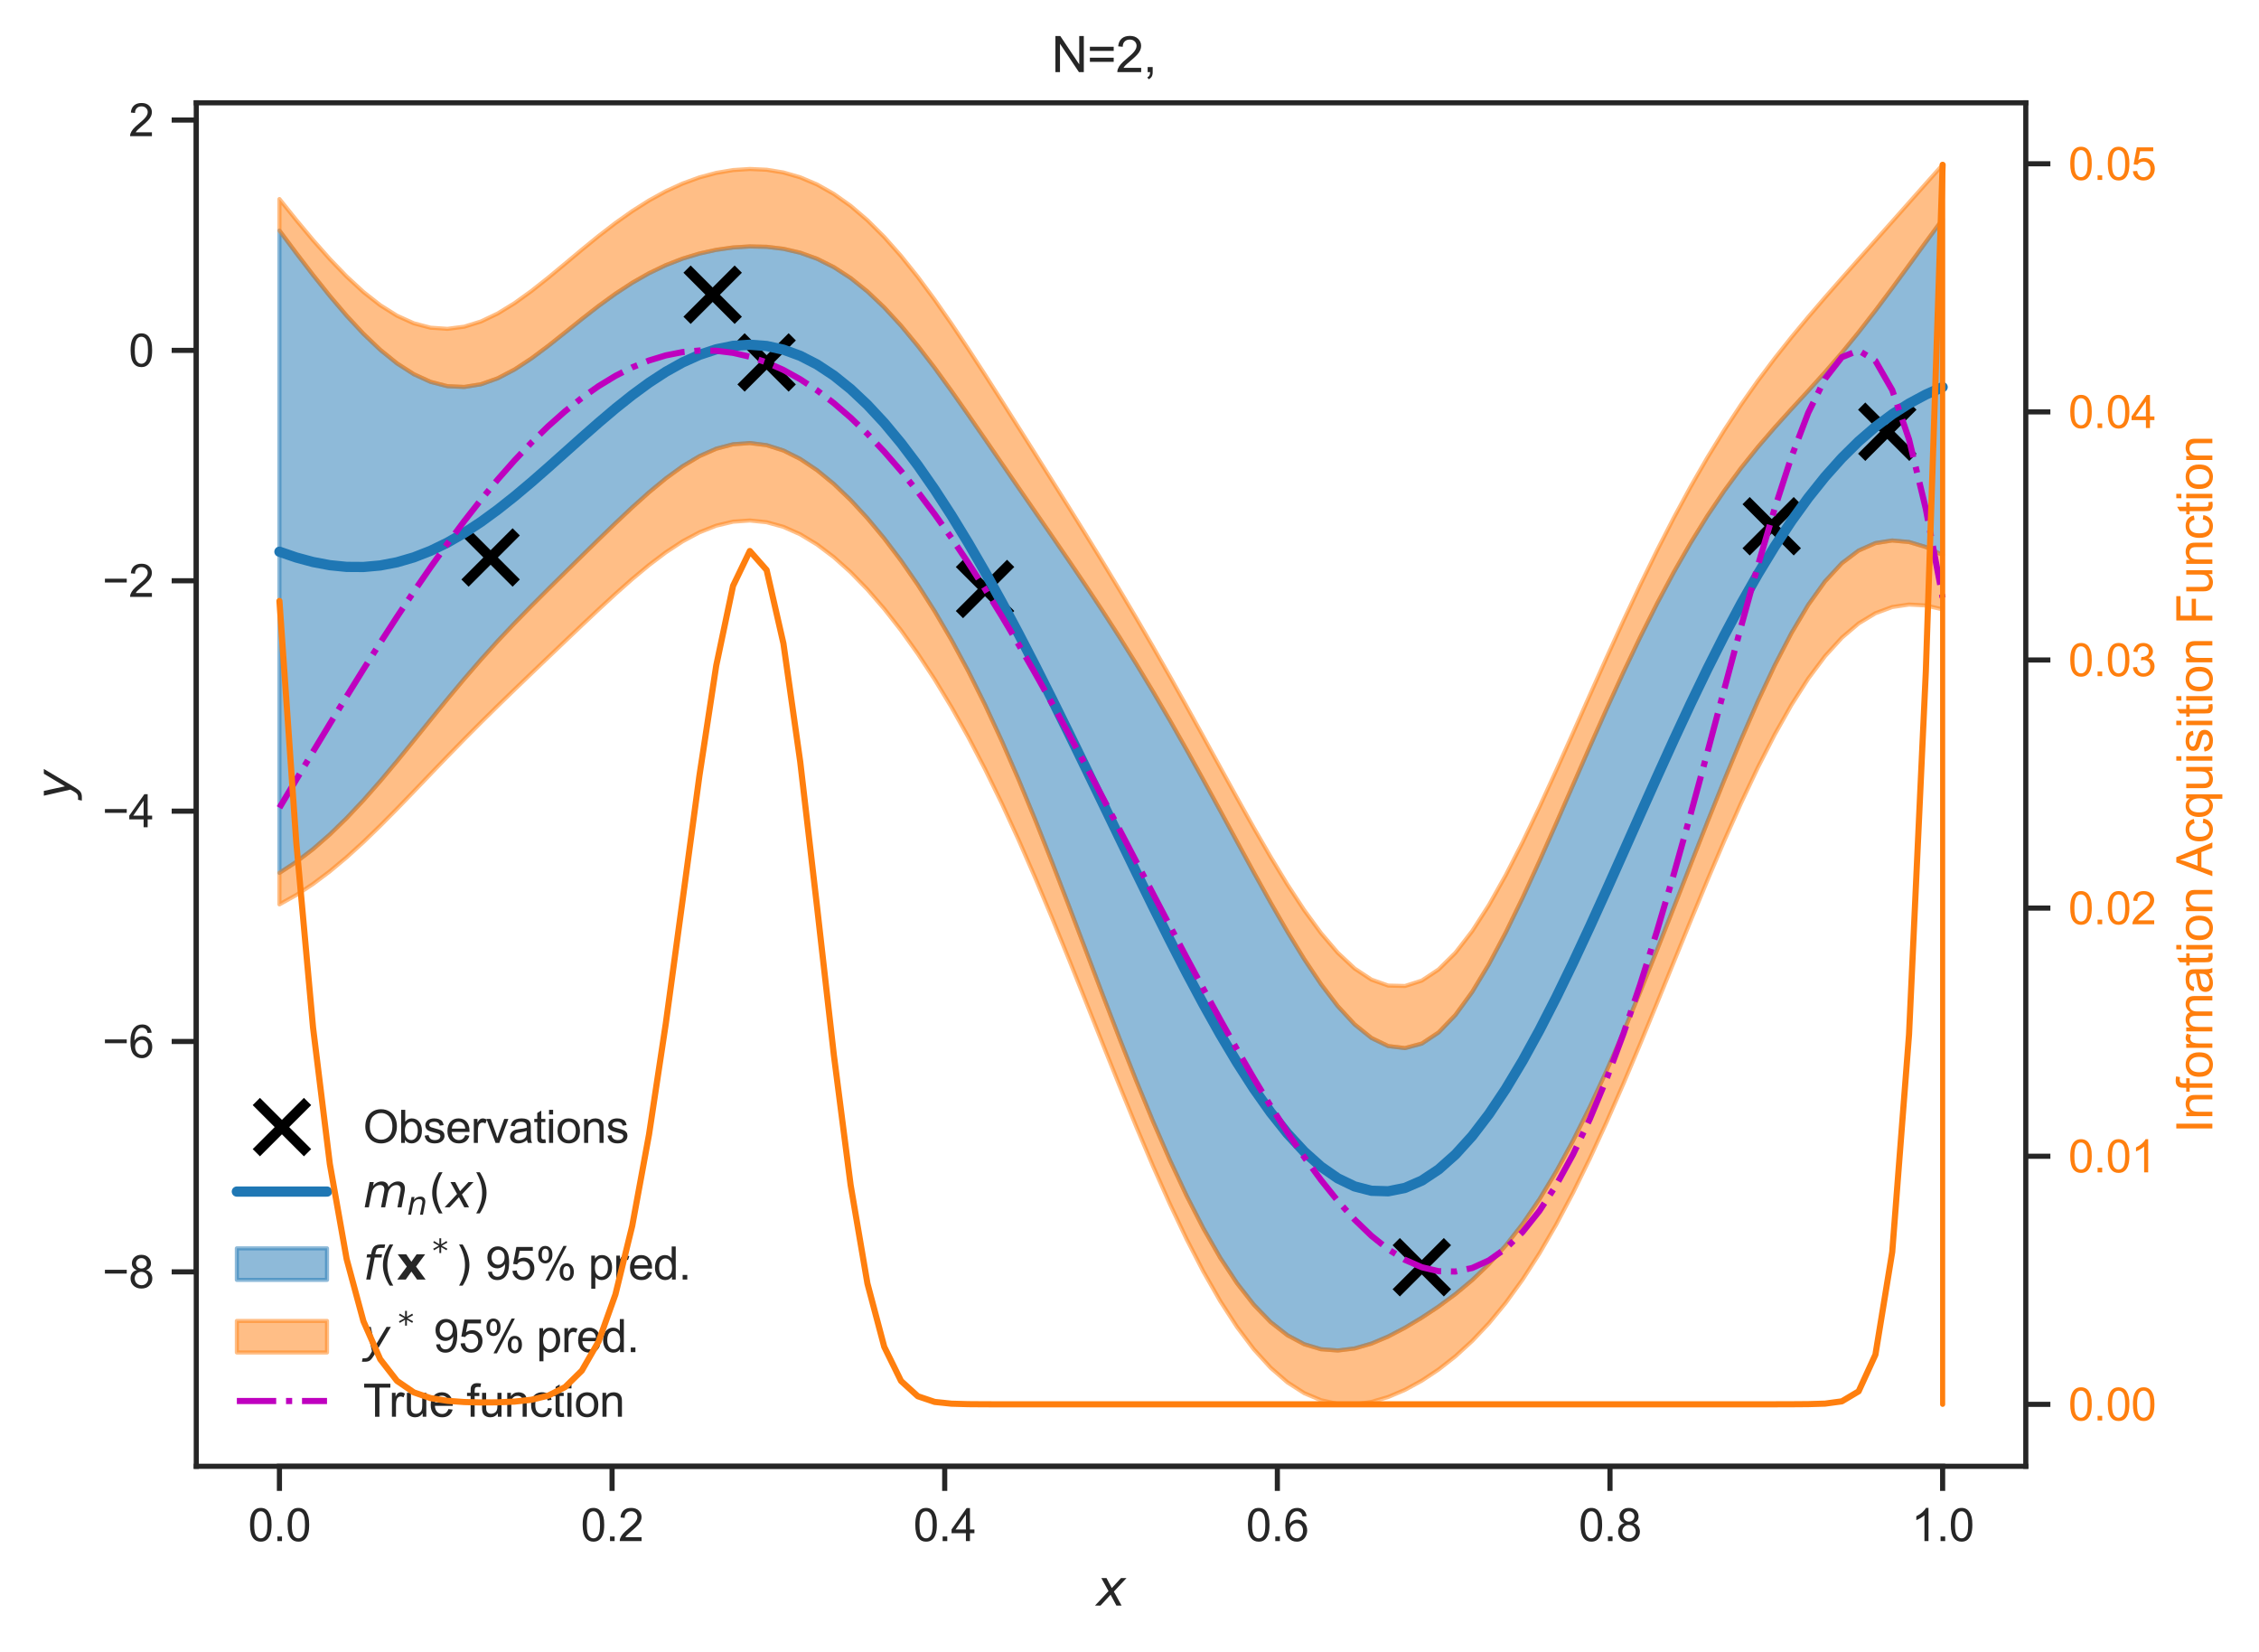 <?xml version="1.0" encoding="utf-8" standalone="no"?>
<!DOCTYPE svg PUBLIC "-//W3C//DTD SVG 1.1//EN"
  "http://www.w3.org/Graphics/SVG/1.1/DTD/svg11.dtd">
<svg xmlns:xlink="http://www.w3.org/1999/xlink" width="440.955pt" height="322.511pt" viewBox="0 0 440.955 322.511" xmlns="http://www.w3.org/2000/svg" version="1.1">
 <defs>
  <style type="text/css">*{stroke-linejoin: round; stroke-linecap: butt}</style>
 </defs>
 <g id="figure_1">
  <g id="patch_1">
   <path d="M 0 322.511 
L 440.955 322.511 
L 440.955 0 
L 0 0 
z
" style="fill: #ffffff"/>
  </g>
  <g id="axes_1">
   <g id="patch_2">
    <path d="M 38.313 286.183 
L 395.433 286.183 
L 395.433 20.072 
L 38.313 20.072 
z
" style="fill: #ffffff"/>
   </g>
   <g id="matplotlib.axis_1">
    <g id="xtick_1">
     <g id="line2d_1">
      <defs>
       <path id="mc1cffa5b13" d="M 0 0 
L 0 4.8 
" style="stroke: #262626"/>
      </defs>
      <g>
       <use xlink:href="#mc1cffa5b13" x="54.546" y="286.183" style="fill: #262626; stroke: #262626"/>
      </g>
     </g>
     <g id="text_1">
      <!-- 0.0 -->
      <g style="fill: #262626" transform="translate(48.43 300.782) scale(0.088 -0.088)">
       <defs>
        <path id="ArialMT-30" d="M 266 2259 
Q 266 3072 433 3567 
Q 600 4063 929 4331 
Q 1259 4600 1759 4600 
Q 2128 4600 2406 4451 
Q 2684 4303 2865 4023 
Q 3047 3744 3150 3342 
Q 3253 2941 3253 2259 
Q 3253 1453 3087 958 
Q 2922 463 2592 192 
Q 2263 -78 1759 -78 
Q 1097 -78 719 397 
Q 266 969 266 2259 
z
M 844 2259 
Q 844 1131 1108 757 
Q 1372 384 1759 384 
Q 2147 384 2411 759 
Q 2675 1134 2675 2259 
Q 2675 3391 2411 3762 
Q 2147 4134 1753 4134 
Q 1366 4134 1134 3806 
Q 844 3388 844 2259 
z
" transform="scale(0.016)"/>
        <path id="ArialMT-2e" d="M 581 0 
L 581 641 
L 1222 641 
L 1222 0 
L 581 0 
z
" transform="scale(0.016)"/>
       </defs>
       <use xlink:href="#ArialMT-30"/>
       <use xlink:href="#ArialMT-2e" x="55.615"/>
       <use xlink:href="#ArialMT-30" x="83.398"/>
      </g>
     </g>
    </g>
    <g id="xtick_2">
     <g id="line2d_2">
      <g>
       <use xlink:href="#mc1cffa5b13" x="119.477" y="286.183" style="fill: #262626; stroke: #262626"/>
      </g>
     </g>
     <g id="text_2">
      <!-- 0.2 -->
      <g style="fill: #262626" transform="translate(113.361 300.782) scale(0.088 -0.088)">
       <defs>
        <path id="ArialMT-32" d="M 3222 541 
L 3222 0 
L 194 0 
Q 188 203 259 391 
Q 375 700 629 1000 
Q 884 1300 1366 1694 
Q 2113 2306 2375 2664 
Q 2638 3022 2638 3341 
Q 2638 3675 2398 3904 
Q 2159 4134 1775 4134 
Q 1369 4134 1125 3890 
Q 881 3647 878 3216 
L 300 3275 
Q 359 3922 746 4261 
Q 1134 4600 1788 4600 
Q 2447 4600 2831 4234 
Q 3216 3869 3216 3328 
Q 3216 3053 3103 2787 
Q 2991 2522 2730 2228 
Q 2469 1934 1863 1422 
Q 1356 997 1212 845 
Q 1069 694 975 541 
L 3222 541 
z
" transform="scale(0.016)"/>
       </defs>
       <use xlink:href="#ArialMT-30"/>
       <use xlink:href="#ArialMT-2e" x="55.615"/>
       <use xlink:href="#ArialMT-32" x="83.398"/>
      </g>
     </g>
    </g>
    <g id="xtick_3">
     <g id="line2d_3">
      <g>
       <use xlink:href="#mc1cffa5b13" x="184.407" y="286.183" style="fill: #262626; stroke: #262626"/>
      </g>
     </g>
     <g id="text_3">
      <!-- 0.4 -->
      <g style="fill: #262626" transform="translate(178.291 300.782) scale(0.088 -0.088)">
       <defs>
        <path id="ArialMT-34" d="M 2069 0 
L 2069 1097 
L 81 1097 
L 81 1613 
L 2172 4581 
L 2631 4581 
L 2631 1613 
L 3250 1613 
L 3250 1097 
L 2631 1097 
L 2631 0 
L 2069 0 
z
M 2069 1613 
L 2069 3678 
L 634 1613 
L 2069 1613 
z
" transform="scale(0.016)"/>
       </defs>
       <use xlink:href="#ArialMT-30"/>
       <use xlink:href="#ArialMT-2e" x="55.615"/>
       <use xlink:href="#ArialMT-34" x="83.398"/>
      </g>
     </g>
    </g>
    <g id="xtick_4">
     <g id="line2d_4">
      <g>
       <use xlink:href="#mc1cffa5b13" x="249.338" y="286.183" style="fill: #262626; stroke: #262626"/>
      </g>
     </g>
     <g id="text_4">
      <!-- 0.6 -->
      <g style="fill: #262626" transform="translate(243.222 300.782) scale(0.088 -0.088)">
       <defs>
        <path id="ArialMT-36" d="M 3184 3459 
L 2625 3416 
Q 2550 3747 2413 3897 
Q 2184 4138 1850 4138 
Q 1581 4138 1378 3988 
Q 1113 3794 959 3422 
Q 806 3050 800 2363 
Q 1003 2672 1297 2822 
Q 1591 2972 1913 2972 
Q 2475 2972 2870 2558 
Q 3266 2144 3266 1488 
Q 3266 1056 3080 686 
Q 2894 316 2569 119 
Q 2244 -78 1831 -78 
Q 1128 -78 684 439 
Q 241 956 241 2144 
Q 241 3472 731 4075 
Q 1159 4600 1884 4600 
Q 2425 4600 2770 4297 
Q 3116 3994 3184 3459 
z
M 888 1484 
Q 888 1194 1011 928 
Q 1134 663 1356 523 
Q 1578 384 1822 384 
Q 2178 384 2434 671 
Q 2691 959 2691 1453 
Q 2691 1928 2437 2201 
Q 2184 2475 1800 2475 
Q 1419 2475 1153 2201 
Q 888 1928 888 1484 
z
" transform="scale(0.016)"/>
       </defs>
       <use xlink:href="#ArialMT-30"/>
       <use xlink:href="#ArialMT-2e" x="55.615"/>
       <use xlink:href="#ArialMT-36" x="83.398"/>
      </g>
     </g>
    </g>
    <g id="xtick_5">
     <g id="line2d_5">
      <g>
       <use xlink:href="#mc1cffa5b13" x="314.269" y="286.183" style="fill: #262626; stroke: #262626"/>
      </g>
     </g>
     <g id="text_5">
      <!-- 0.8 -->
      <g style="fill: #262626" transform="translate(308.153 300.782) scale(0.088 -0.088)">
       <defs>
        <path id="ArialMT-38" d="M 1131 2484 
Q 781 2613 612 2850 
Q 444 3088 444 3419 
Q 444 3919 803 4259 
Q 1163 4600 1759 4600 
Q 2359 4600 2725 4251 
Q 3091 3903 3091 3403 
Q 3091 3084 2923 2848 
Q 2756 2613 2416 2484 
Q 2838 2347 3058 2040 
Q 3278 1734 3278 1309 
Q 3278 722 2862 322 
Q 2447 -78 1769 -78 
Q 1091 -78 675 323 
Q 259 725 259 1325 
Q 259 1772 486 2073 
Q 713 2375 1131 2484 
z
M 1019 3438 
Q 1019 3113 1228 2906 
Q 1438 2700 1772 2700 
Q 2097 2700 2305 2904 
Q 2513 3109 2513 3406 
Q 2513 3716 2298 3927 
Q 2084 4138 1766 4138 
Q 1444 4138 1231 3931 
Q 1019 3725 1019 3438 
z
M 838 1322 
Q 838 1081 952 856 
Q 1066 631 1291 507 
Q 1516 384 1775 384 
Q 2178 384 2440 643 
Q 2703 903 2703 1303 
Q 2703 1709 2433 1975 
Q 2163 2241 1756 2241 
Q 1359 2241 1098 1978 
Q 838 1716 838 1322 
z
" transform="scale(0.016)"/>
       </defs>
       <use xlink:href="#ArialMT-30"/>
       <use xlink:href="#ArialMT-2e" x="55.615"/>
       <use xlink:href="#ArialMT-38" x="83.398"/>
      </g>
     </g>
    </g>
    <g id="xtick_6">
     <g id="line2d_6">
      <g>
       <use xlink:href="#mc1cffa5b13" x="379.2" y="286.183" style="fill: #262626; stroke: #262626"/>
      </g>
     </g>
     <g id="text_6">
      <!-- 1.0 -->
      <g style="fill: #262626" transform="translate(373.084 300.782) scale(0.088 -0.088)">
       <defs>
        <path id="ArialMT-31" d="M 2384 0 
L 1822 0 
L 1822 3584 
Q 1619 3391 1289 3197 
Q 959 3003 697 2906 
L 697 3450 
Q 1169 3672 1522 3987 
Q 1875 4303 2022 4600 
L 2384 4600 
L 2384 0 
z
" transform="scale(0.016)"/>
       </defs>
       <use xlink:href="#ArialMT-31"/>
       <use xlink:href="#ArialMT-2e" x="55.615"/>
       <use xlink:href="#ArialMT-30" x="83.398"/>
      </g>
     </g>
    </g>
    <g id="text_7">
     <!-- $x$ -->
     <g style="fill: #262626" transform="translate(213.993 313.403) scale(0.096 -0.096)">
      <defs>
       <path id="DejaVuSans-Oblique-78" d="M 3841 3500 
L 2234 1784 
L 3219 0 
L 2559 0 
L 1819 1388 
L 531 0 
L -166 0 
L 1556 1844 
L 641 3500 
L 1300 3500 
L 1972 2234 
L 3144 3500 
L 3841 3500 
z
" transform="scale(0.016)"/>
      </defs>
      <use xlink:href="#DejaVuSans-Oblique-78" transform="translate(0 0.312)"/>
     </g>
    </g>
   </g>
   <g id="matplotlib.axis_2">
    <g id="ytick_1">
     <g id="line2d_7">
      <defs>
       <path id="m13a8fc26cb" d="M 0 0 
L -4.8 0 
" style="stroke: #262626"/>
      </defs>
      <g>
       <use xlink:href="#m13a8fc26cb" x="38.313" y="248.232" style="fill: #262626; stroke: #262626"/>
      </g>
     </g>
     <g id="text_8">
      <!-- −8 -->
      <g style="fill: #262626" transform="translate(19.98 251.381) scale(0.088 -0.088)">
       <defs>
        <path id="ArialMT-2212" d="M 3381 1997 
L 356 1997 
L 356 2522 
L 3381 2522 
L 3381 1997 
z
" transform="scale(0.016)"/>
       </defs>
       <use xlink:href="#ArialMT-2212"/>
       <use xlink:href="#ArialMT-38" x="58.398"/>
      </g>
     </g>
    </g>
    <g id="ytick_2">
     <g id="line2d_8">
      <g>
       <use xlink:href="#m13a8fc26cb" x="38.313" y="203.271" style="fill: #262626; stroke: #262626"/>
      </g>
     </g>
     <g id="text_9">
      <!-- −6 -->
      <g style="fill: #262626" transform="translate(19.98 206.42) scale(0.088 -0.088)">
       <use xlink:href="#ArialMT-2212"/>
       <use xlink:href="#ArialMT-36" x="58.398"/>
      </g>
     </g>
    </g>
    <g id="ytick_3">
     <g id="line2d_9">
      <g>
       <use xlink:href="#m13a8fc26cb" x="38.313" y="158.31" style="fill: #262626; stroke: #262626"/>
      </g>
     </g>
     <g id="text_10">
      <!-- −4 -->
      <g style="fill: #262626" transform="translate(19.98 161.46) scale(0.088 -0.088)">
       <use xlink:href="#ArialMT-2212"/>
       <use xlink:href="#ArialMT-34" x="58.398"/>
      </g>
     </g>
    </g>
    <g id="ytick_4">
     <g id="line2d_10">
      <g>
       <use xlink:href="#m13a8fc26cb" x="38.313" y="113.35" style="fill: #262626; stroke: #262626"/>
      </g>
     </g>
     <g id="text_11">
      <!-- −2 -->
      <g style="fill: #262626" transform="translate(19.98 116.499) scale(0.088 -0.088)">
       <use xlink:href="#ArialMT-2212"/>
       <use xlink:href="#ArialMT-32" x="58.398"/>
      </g>
     </g>
    </g>
    <g id="ytick_5">
     <g id="line2d_11">
      <g>
       <use xlink:href="#m13a8fc26cb" x="38.313" y="68.389" style="fill: #262626; stroke: #262626"/>
      </g>
     </g>
     <g id="text_12">
      <!-- 0 -->
      <g style="fill: #262626" transform="translate(25.119 71.539) scale(0.088 -0.088)">
       <use xlink:href="#ArialMT-30"/>
      </g>
     </g>
    </g>
    <g id="ytick_6">
     <g id="line2d_12">
      <g>
       <use xlink:href="#m13a8fc26cb" x="38.313" y="23.429" style="fill: #262626; stroke: #262626"/>
      </g>
     </g>
     <g id="text_13">
      <!-- 2 -->
      <g style="fill: #262626" transform="translate(25.119 26.578) scale(0.088 -0.088)">
       <use xlink:href="#ArialMT-32"/>
      </g>
     </g>
    </g>
    <g id="text_14">
     <!-- $y$ -->
     <g style="fill: #262626" transform="translate(13.963 156.007) rotate(-90) scale(0.096 -0.096)">
      <defs>
       <path id="DejaVuSans-Oblique-79" d="M 1588 -325 
Q 1188 -997 936 -1164 
Q 684 -1331 294 -1331 
L -159 -1331 
L -63 -850 
L 269 -850 
Q 509 -850 678 -719 
Q 847 -588 1056 -206 
L 1234 128 
L 459 3500 
L 1069 3500 
L 1650 819 
L 3256 3500 
L 3859 3500 
L 1588 -325 
z
" transform="scale(0.016)"/>
      </defs>
      <use xlink:href="#DejaVuSans-Oblique-79" transform="translate(0 0.312)"/>
     </g>
    </g>
   </g>
   <g id="PolyCollection_1">
    <defs>
     <path id="m04f9522558" d="M 54.546 -277.515 
L 54.546 -152.146 
L 57.825 -154.282 
L 61.104 -156.788 
L 64.384 -159.65 
L 67.663 -162.841 
L 70.942 -166.324 
L 74.222 -170.05 
L 77.501 -173.959 
L 80.78 -177.982 
L 84.06 -182.044 
L 87.339 -186.072 
L 90.618 -190.002 
L 93.898 -193.79 
L 97.177 -197.418 
L 100.456 -200.895 
L 103.736 -204.254 
L 107.015 -207.537 
L 110.294 -210.781 
L 113.574 -214.009 
L 116.853 -217.221 
L 120.132 -220.395 
L 123.412 -223.485 
L 126.691 -226.425 
L 129.97 -229.133 
L 133.25 -231.516 
L 136.529 -233.479 
L 139.808 -234.931 
L 143.088 -235.8 
L 146.367 -236.038 
L 149.646 -235.628 
L 152.926 -234.582 
L 156.205 -232.938 
L 159.484 -230.744 
L 162.764 -228.053 
L 166.043 -224.914 
L 169.322 -221.362 
L 172.602 -217.419 
L 175.881 -213.09 
L 179.16 -208.364 
L 182.44 -203.217 
L 185.719 -197.618 
L 188.998 -191.538 
L 192.278 -184.959 
L 195.557 -177.884 
L 198.837 -170.345 
L 202.116 -162.399 
L 205.395 -154.126 
L 208.675 -145.625 
L 211.954 -137.007 
L 215.233 -128.385 
L 218.513 -119.875 
L 221.792 -111.59 
L 225.071 -103.638 
L 228.351 -96.118 
L 231.63 -89.123 
L 234.909 -82.735 
L 238.189 -77.025 
L 241.468 -72.051 
L 244.747 -67.858 
L 248.027 -64.473 
L 251.306 -61.908 
L 254.585 -60.153 
L 257.865 -59.177 
L 261.144 -58.928 
L 264.423 -59.328 
L 267.703 -60.276 
L 270.982 -61.662 
L 274.261 -63.377 
L 277.541 -65.34 
L 280.82 -67.519 
L 284.099 -69.939 
L 287.379 -72.672 
L 290.658 -75.812 
L 293.937 -79.446 
L 297.217 -83.643 
L 300.496 -88.443 
L 303.775 -93.859 
L 307.055 -99.875 
L 310.334 -106.456 
L 313.613 -113.545 
L 316.893 -121.07 
L 320.172 -128.95 
L 323.451 -137.091 
L 326.731 -145.396 
L 330.01 -153.761 
L 333.289 -162.079 
L 336.569 -170.241 
L 339.848 -178.133 
L 343.127 -185.633 
L 346.407 -192.615 
L 349.686 -198.937 
L 352.965 -204.457 
L 356.245 -209.038 
L 359.524 -212.584 
L 362.803 -215.061 
L 366.083 -216.508 
L 369.362 -217.022 
L 372.641 -216.726 
L 375.921 -215.744 
L 379.2 -214.194 
L 379.2 -279.725 
L 379.2 -279.725 
L 375.921 -275.264 
L 372.641 -270.765 
L 369.362 -266.286 
L 366.083 -261.896 
L 362.803 -257.668 
L 359.524 -253.655 
L 356.245 -249.864 
L 352.965 -246.242 
L 349.686 -242.684 
L 346.407 -239.061 
L 343.127 -235.252 
L 339.848 -231.157 
L 336.569 -226.705 
L 333.289 -221.847 
L 330.01 -216.56 
L 326.731 -210.841 
L 323.451 -204.702 
L 320.172 -198.175 
L 316.893 -191.305 
L 313.613 -184.152 
L 310.334 -176.791 
L 307.055 -169.313 
L 303.775 -161.822 
L 300.496 -154.437 
L 297.217 -147.296 
L 293.937 -140.549 
L 290.658 -134.367 
L 287.379 -128.929 
L 284.099 -124.422 
L 280.82 -121.015 
L 277.541 -118.838 
L 274.261 -117.954 
L 270.982 -118.347 
L 267.703 -119.932 
L 264.423 -122.577 
L 261.144 -126.127 
L 257.865 -130.425 
L 254.585 -135.319 
L 251.306 -140.668 
L 248.027 -146.346 
L 244.747 -152.239 
L 241.468 -158.246 
L 238.189 -164.283 
L 234.909 -170.277 
L 231.63 -176.174 
L 228.351 -181.932 
L 225.071 -187.524 
L 221.792 -192.939 
L 218.513 -198.179 
L 215.233 -203.257 
L 211.954 -208.198 
L 208.675 -213.036 
L 205.395 -217.808 
L 202.116 -222.549 
L 198.837 -227.29 
L 195.557 -232.045 
L 192.278 -236.809 
L 188.998 -241.55 
L 185.719 -246.214 
L 182.44 -250.725 
L 179.16 -254.999 
L 175.881 -258.954 
L 172.602 -262.514 
L 169.322 -265.625 
L 166.043 -268.25 
L 162.764 -270.376 
L 159.484 -272.013 
L 156.205 -273.189 
L 152.926 -273.948 
L 149.646 -274.341 
L 146.367 -274.416 
L 143.088 -274.211 
L 139.808 -273.748 
L 136.529 -273.027 
L 133.25 -272.037 
L 129.97 -270.763 
L 126.691 -269.192 
L 123.412 -267.326 
L 120.132 -265.183 
L 116.853 -262.803 
L 113.574 -260.251 
L 110.294 -257.616 
L 107.015 -255.008 
L 103.736 -252.558 
L 100.456 -250.405 
L 97.177 -248.687 
L 93.898 -247.52 
L 90.618 -246.99 
L 87.339 -247.141 
L 84.06 -247.98 
L 80.78 -249.48 
L 77.501 -251.589 
L 74.222 -254.244 
L 70.942 -257.373 
L 67.663 -260.9 
L 64.384 -264.75 
L 61.104 -268.848 
L 57.825 -273.126 
L 54.546 -277.515 
z
" style="stroke: #1f77b4; stroke-opacity: 0.5; stroke-width: 0.8"/>
    </defs>
    <g clip-path="url(#pa5d2c26a1b)">
     <use xlink:href="#m04f9522558" x="0" y="322.511" style="fill: #1f77b4; fill-opacity: 0.5; stroke: #1f77b4; stroke-opacity: 0.5; stroke-width: 0.8"/>
    </g>
   </g>
   <g id="PolyCollection_2">
    <defs>
     <path id="m62a87f49c9" d="M 54.546 -152.146 
L 54.546 -145.998 
L 57.825 -147.828 
L 61.104 -149.985 
L 64.384 -152.45 
L 67.663 -155.192 
L 70.942 -158.173 
L 74.222 -161.346 
L 77.501 -164.658 
L 80.78 -168.052 
L 84.06 -171.475 
L 87.339 -174.882 
L 90.618 -178.241 
L 93.898 -181.536 
L 97.177 -184.768 
L 100.456 -187.949 
L 103.736 -191.098 
L 107.015 -194.233 
L 110.294 -197.362 
L 113.574 -200.481 
L 116.853 -203.57 
L 120.132 -206.594 
L 123.412 -209.502 
L 126.691 -212.23 
L 129.97 -214.708 
L 133.25 -216.861 
L 136.529 -218.617 
L 139.808 -219.912 
L 143.088 -220.692 
L 146.367 -220.923 
L 149.646 -220.586 
L 152.926 -219.682 
L 156.205 -218.226 
L 159.484 -216.245 
L 162.764 -213.769 
L 166.043 -210.832 
L 169.322 -207.46 
L 172.602 -203.677 
L 175.881 -199.492 
L 179.16 -194.908 
L 182.44 -189.919 
L 185.719 -184.513 
L 188.998 -178.677 
L 192.278 -172.404 
L 195.557 -165.697 
L 198.837 -158.578 
L 202.116 -151.084 
L 205.395 -143.277 
L 208.675 -135.233 
L 211.954 -127.044 
L 215.233 -118.81 
L 218.513 -110.639 
L 221.792 -102.636 
L 225.071 -94.907 
L 228.351 -87.55 
L 231.63 -80.657 
L 234.909 -74.309 
L 238.189 -68.576 
L 241.468 -63.516 
L 244.747 -59.17 
L 248.027 -55.566 
L 251.306 -52.715 
L 254.585 -50.608 
L 257.865 -49.22 
L 261.144 -48.511 
L 264.423 -48.423 
L 267.703 -48.894 
L 270.982 -49.857 
L 274.261 -51.255 
L 277.541 -53.05 
L 280.82 -55.228 
L 284.099 -57.802 
L 287.379 -60.803 
L 290.658 -64.276 
L 293.937 -68.261 
L 297.217 -72.791 
L 300.496 -77.882 
L 303.775 -83.531 
L 307.055 -89.717 
L 310.334 -96.398 
L 313.613 -103.517 
L 316.893 -111.001 
L 320.172 -118.767 
L 323.451 -126.722 
L 326.731 -134.767 
L 330.01 -142.799 
L 333.289 -150.712 
L 336.569 -158.403 
L 339.848 -165.767 
L 343.127 -172.706 
L 346.407 -179.124 
L 349.686 -184.935 
L 352.965 -190.064 
L 356.245 -194.447 
L 359.524 -198.044 
L 362.803 -200.834 
L 366.083 -202.821 
L 369.362 -204.034 
L 372.641 -204.52 
L 375.921 -204.343 
L 379.2 -203.576 
L 379.2 -214.194 
L 379.2 -214.194 
L 375.921 -215.744 
L 372.641 -216.726 
L 369.362 -217.022 
L 366.083 -216.508 
L 362.803 -215.061 
L 359.524 -212.584 
L 356.245 -209.038 
L 352.965 -204.457 
L 349.686 -198.937 
L 346.407 -192.615 
L 343.127 -185.633 
L 339.848 -178.133 
L 336.569 -170.241 
L 333.289 -162.079 
L 330.01 -153.761 
L 326.731 -145.396 
L 323.451 -137.091 
L 320.172 -128.95 
L 316.893 -121.07 
L 313.613 -113.545 
L 310.334 -106.456 
L 307.055 -99.875 
L 303.775 -93.859 
L 300.496 -88.443 
L 297.217 -83.643 
L 293.937 -79.446 
L 290.658 -75.812 
L 287.379 -72.672 
L 284.099 -69.939 
L 280.82 -67.519 
L 277.541 -65.34 
L 274.261 -63.377 
L 270.982 -61.662 
L 267.703 -60.276 
L 264.423 -59.328 
L 261.144 -58.928 
L 257.865 -59.177 
L 254.585 -60.153 
L 251.306 -61.908 
L 248.027 -64.473 
L 244.747 -67.858 
L 241.468 -72.051 
L 238.189 -77.025 
L 234.909 -82.735 
L 231.63 -89.123 
L 228.351 -96.118 
L 225.071 -103.638 
L 221.792 -111.59 
L 218.513 -119.875 
L 215.233 -128.385 
L 211.954 -137.007 
L 208.675 -145.625 
L 205.395 -154.126 
L 202.116 -162.399 
L 198.837 -170.345 
L 195.557 -177.884 
L 192.278 -184.959 
L 188.998 -191.538 
L 185.719 -197.618 
L 182.44 -203.217 
L 179.16 -208.364 
L 175.881 -213.09 
L 172.602 -217.419 
L 169.322 -221.362 
L 166.043 -224.914 
L 162.764 -228.053 
L 159.484 -230.744 
L 156.205 -232.938 
L 152.926 -234.582 
L 149.646 -235.628 
L 146.367 -236.038 
L 143.088 -235.8 
L 139.808 -234.931 
L 136.529 -233.479 
L 133.25 -231.516 
L 129.97 -229.133 
L 126.691 -226.425 
L 123.412 -223.485 
L 120.132 -220.395 
L 116.853 -217.221 
L 113.574 -214.009 
L 110.294 -210.781 
L 107.015 -207.537 
L 103.736 -204.254 
L 100.456 -200.895 
L 97.177 -197.418 
L 93.898 -193.79 
L 90.618 -190.002 
L 87.339 -186.072 
L 84.06 -182.044 
L 80.78 -177.982 
L 77.501 -173.959 
L 74.222 -170.05 
L 70.942 -166.324 
L 67.663 -162.841 
L 64.384 -159.65 
L 61.104 -156.788 
L 57.825 -154.282 
L 54.546 -152.146 
z
" style="stroke: #ff7f0e; stroke-opacity: 0.5; stroke-width: 0.8"/>
    </defs>
    <g clip-path="url(#pa5d2c26a1b)">
     <use xlink:href="#m62a87f49c9" x="0" y="322.511" style="fill: #ff7f0e; fill-opacity: 0.5; stroke: #ff7f0e; stroke-opacity: 0.5; stroke-width: 0.8"/>
    </g>
   </g>
   <g id="PolyCollection_3">
    <defs>
     <path id="m9710398dfa" d="M 54.546 -283.663 
L 54.546 -277.515 
L 57.825 -273.126 
L 61.104 -268.848 
L 64.384 -264.75 
L 67.663 -260.9 
L 70.942 -257.373 
L 74.222 -254.244 
L 77.501 -251.589 
L 80.78 -249.48 
L 84.06 -247.98 
L 87.339 -247.141 
L 90.618 -246.99 
L 93.898 -247.52 
L 97.177 -248.687 
L 100.456 -250.405 
L 103.736 -252.558 
L 107.015 -255.008 
L 110.294 -257.616 
L 113.574 -260.251 
L 116.853 -262.803 
L 120.132 -265.183 
L 123.412 -267.326 
L 126.691 -269.192 
L 129.97 -270.763 
L 133.25 -272.037 
L 136.529 -273.027 
L 139.808 -273.748 
L 143.088 -274.211 
L 146.367 -274.416 
L 149.646 -274.341 
L 152.926 -273.948 
L 156.205 -273.189 
L 159.484 -272.013 
L 162.764 -270.376 
L 166.043 -268.25 
L 169.322 -265.625 
L 172.602 -262.514 
L 175.881 -258.954 
L 179.16 -254.999 
L 182.44 -250.725 
L 185.719 -246.214 
L 188.998 -241.55 
L 192.278 -236.809 
L 195.557 -232.045 
L 198.837 -227.29 
L 202.116 -222.549 
L 205.395 -217.808 
L 208.675 -213.036 
L 211.954 -208.198 
L 215.233 -203.257 
L 218.513 -198.179 
L 221.792 -192.939 
L 225.071 -187.524 
L 228.351 -181.932 
L 231.63 -176.174 
L 234.909 -170.277 
L 238.189 -164.283 
L 241.468 -158.246 
L 244.747 -152.239 
L 248.027 -146.346 
L 251.306 -140.668 
L 254.585 -135.319 
L 257.865 -130.425 
L 261.144 -126.127 
L 264.423 -122.577 
L 267.703 -119.932 
L 270.982 -118.347 
L 274.261 -117.954 
L 277.541 -118.838 
L 280.82 -121.015 
L 284.099 -124.422 
L 287.379 -128.929 
L 290.658 -134.367 
L 293.937 -140.549 
L 297.217 -147.296 
L 300.496 -154.437 
L 303.775 -161.822 
L 307.055 -169.313 
L 310.334 -176.791 
L 313.613 -184.152 
L 316.893 -191.305 
L 320.172 -198.175 
L 323.451 -204.702 
L 326.731 -210.841 
L 330.01 -216.56 
L 333.289 -221.847 
L 336.569 -226.705 
L 339.848 -231.157 
L 343.127 -235.252 
L 346.407 -239.061 
L 349.686 -242.684 
L 352.965 -246.242 
L 356.245 -249.864 
L 359.524 -253.655 
L 362.803 -257.668 
L 366.083 -261.896 
L 369.362 -266.286 
L 372.641 -270.765 
L 375.921 -275.264 
L 379.2 -279.725 
L 379.2 -290.343 
L 379.2 -290.343 
L 375.921 -286.665 
L 372.641 -282.971 
L 369.362 -279.275 
L 366.083 -275.584 
L 362.803 -271.895 
L 359.524 -268.195 
L 356.245 -264.455 
L 352.965 -260.635 
L 349.686 -256.685 
L 346.407 -252.551 
L 343.127 -248.18 
L 339.848 -243.523 
L 336.569 -238.543 
L 333.289 -233.214 
L 330.01 -227.522 
L 326.731 -221.47 
L 323.451 -215.071 
L 320.172 -208.358 
L 316.893 -201.374 
L 313.613 -194.179 
L 310.334 -186.849 
L 307.055 -179.472 
L 303.775 -172.15 
L 300.496 -164.999 
L 297.217 -158.148 
L 293.937 -151.735 
L 290.658 -145.903 
L 287.379 -140.798 
L 284.099 -136.559 
L 280.82 -133.306 
L 277.541 -131.129 
L 274.261 -130.077 
L 270.982 -130.153 
L 267.703 -131.315 
L 264.423 -133.481 
L 261.144 -136.545 
L 257.865 -140.382 
L 254.585 -144.864 
L 251.306 -149.862 
L 248.027 -155.253 
L 244.747 -160.927 
L 241.468 -166.782 
L 238.189 -172.731 
L 234.909 -178.703 
L 231.63 -184.639 
L 228.351 -190.499 
L 225.071 -196.255 
L 221.792 -201.893 
L 218.513 -207.415 
L 215.233 -212.832 
L 211.954 -218.162 
L 208.675 -223.429 
L 205.395 -228.657 
L 202.116 -233.864 
L 198.837 -239.058 
L 195.557 -244.232 
L 192.278 -249.364 
L 188.998 -254.411 
L 185.719 -259.319 
L 182.44 -264.023 
L 179.16 -268.455 
L 175.881 -272.552 
L 172.602 -276.257 
L 169.322 -279.527 
L 166.043 -282.332 
L 162.764 -284.66 
L 159.484 -286.512 
L 156.205 -287.901 
L 152.926 -288.849 
L 149.646 -289.383 
L 146.367 -289.531 
L 143.088 -289.319 
L 139.808 -288.767 
L 136.529 -287.888 
L 133.25 -286.692 
L 129.97 -285.188 
L 126.691 -283.387 
L 123.412 -281.309 
L 120.132 -278.984 
L 116.853 -276.454 
L 113.574 -273.78 
L 110.294 -271.035 
L 107.015 -268.313 
L 103.736 -265.714 
L 100.456 -263.352 
L 97.177 -261.337 
L 93.898 -259.774 
L 90.618 -258.751 
L 87.339 -258.331 
L 84.06 -258.549 
L 80.78 -259.41 
L 77.501 -260.891 
L 74.222 -262.948 
L 70.942 -265.524 
L 67.663 -268.549 
L 64.384 -271.95 
L 61.104 -275.651 
L 57.825 -279.579 
L 54.546 -283.663 
z
" style="stroke: #ff7f0e; stroke-opacity: 0.5; stroke-width: 0.8"/>
    </defs>
    <g clip-path="url(#pa5d2c26a1b)">
     <use xlink:href="#m9710398dfa" x="0" y="322.511" style="fill: #ff7f0e; fill-opacity: 0.5; stroke: #ff7f0e; stroke-opacity: 0.5; stroke-width: 0.8"/>
    </g>
   </g>
   <g id="line2d_13">
    <defs>
     <path id="m8e181afd79" d="M -5 5 
L 5 -5 
M -5 -5 
L 5 5 
" style="stroke: #000000; stroke-width: 2"/>
    </defs>
    <g clip-path="url(#pa5d2c26a1b)">
     <use xlink:href="#m8e181afd79" x="95.767" y="108.804" style="stroke: #000000; stroke-width: 2"/>
     <use xlink:href="#m8e181afd79" x="368.395" y="84.259" style="stroke: #000000; stroke-width: 2"/>
     <use xlink:href="#m8e181afd79" x="139.11" y="57.522" style="stroke: #000000; stroke-width: 2"/>
     <use xlink:href="#m8e181afd79" x="345.838" y="102.71" style="stroke: #000000; stroke-width: 2"/>
     <use xlink:href="#m8e181afd79" x="192.278" y="114.953" style="stroke: #000000; stroke-width: 2"/>
     <use xlink:href="#m8e181afd79" x="277.541" y="247.332" style="stroke: #000000; stroke-width: 2"/>
     <use xlink:href="#m8e181afd79" x="149.646" y="70.738" style="stroke: #000000; stroke-width: 2"/>
    </g>
   </g>
   <g id="line2d_14">
    <path d="M 54.546 107.68 
L 57.825 108.807 
L 61.104 109.693 
L 64.384 110.311 
L 67.663 110.64 
L 70.942 110.662 
L 74.222 110.364 
L 77.501 109.737 
L 80.78 108.78 
L 84.06 107.499 
L 87.339 105.904 
L 90.618 104.015 
L 93.898 101.856 
L 97.177 99.459 
L 100.456 96.861 
L 103.736 94.105 
L 107.015 91.238 
L 110.294 88.312 
L 113.574 85.381 
L 116.853 82.499 
L 120.132 79.722 
L 123.412 77.105 
L 126.691 74.702 
L 129.97 72.563 
L 133.25 70.734 
L 136.529 69.258 
L 139.808 68.172 
L 143.088 67.505 
L 146.367 67.284 
L 149.646 67.527 
L 152.926 68.246 
L 156.205 69.447 
L 159.484 71.132 
L 162.764 73.296 
L 166.043 75.929 
L 169.322 79.017 
L 172.602 82.544 
L 175.881 86.489 
L 179.16 90.829 
L 182.44 95.54 
L 185.719 100.595 
L 188.998 105.967 
L 192.278 111.627 
L 195.557 117.546 
L 198.837 123.693 
L 202.116 130.037 
L 205.395 136.544 
L 208.675 143.18 
L 211.954 149.908 
L 215.233 156.69 
L 218.513 163.484 
L 221.792 170.246 
L 225.071 176.93 
L 228.351 183.486 
L 231.63 189.862 
L 234.909 196.005 
L 238.189 201.857 
L 241.468 207.362 
L 244.747 212.462 
L 248.027 217.101 
L 251.306 221.223 
L 254.585 224.775 
L 257.865 227.71 
L 261.144 229.983 
L 264.423 231.559 
L 267.703 232.407 
L 270.982 232.506 
L 274.261 231.845 
L 277.541 230.422 
L 280.82 228.244 
L 284.099 225.33 
L 287.379 221.71 
L 290.658 217.422 
L 293.937 212.513 
L 297.217 207.041 
L 300.496 201.07 
L 303.775 194.67 
L 307.055 187.916 
L 310.334 180.887 
L 313.613 173.663 
L 316.893 166.323 
L 320.172 158.949 
L 323.451 151.614 
L 326.731 144.393 
L 330.01 137.35 
L 333.289 130.548 
L 336.569 124.038 
L 339.848 117.866 
L 343.127 112.068 
L 346.407 106.673 
L 349.686 101.7 
L 352.965 97.161 
L 356.245 93.06 
L 359.524 89.392 
L 362.803 86.147 
L 366.083 83.309 
L 369.362 80.856 
L 372.641 78.765 
L 375.921 77.007 
L 379.2 75.551 
" clip-path="url(#pa5d2c26a1b)" style="fill: none; stroke: #1f77b4; stroke-width: 2; stroke-linecap: round"/>
   </g>
   <g id="line2d_15">
    <path d="M 54.546 157.654 
L 57.825 152.169 
L 61.104 146.703 
L 64.384 141.278 
L 67.663 135.914 
L 70.942 130.63 
L 74.222 125.448 
L 77.501 120.385 
L 80.78 115.461 
L 84.06 110.695 
L 87.339 106.105 
L 90.618 101.708 
L 93.898 97.521 
L 97.177 93.56 
L 100.456 89.841 
L 103.736 86.379 
L 107.015 83.187 
L 110.294 80.278 
L 113.574 77.664 
L 116.853 75.355 
L 120.132 73.363 
L 123.412 71.696 
L 126.691 70.361 
L 129.97 69.365 
L 133.25 68.714 
L 136.529 68.412 
L 139.808 68.462 
L 143.088 68.866 
L 146.367 69.625 
L 149.646 70.738 
L 152.926 72.204 
L 156.205 74.019 
L 159.484 76.18 
L 162.764 78.68 
L 166.043 81.514 
L 169.322 84.672 
L 172.602 88.146 
L 175.881 91.926 
L 179.16 95.999 
L 182.44 100.353 
L 185.719 104.974 
L 188.998 109.846 
L 192.278 114.953 
L 195.557 120.277 
L 198.837 125.799 
L 202.116 131.499 
L 205.395 137.356 
L 208.675 143.347 
L 211.954 149.449 
L 215.233 155.636 
L 218.513 161.883 
L 221.792 168.163 
L 225.071 174.446 
L 228.351 180.703 
L 231.63 186.904 
L 234.909 193.015 
L 238.189 199.004 
L 241.468 204.835 
L 244.747 210.472 
L 248.027 215.878 
L 251.306 221.014 
L 254.585 225.84 
L 257.865 230.314 
L 261.144 234.395 
L 264.423 238.038 
L 267.703 241.199 
L 270.982 243.832 
L 274.261 245.892 
L 277.541 247.332 
L 280.82 248.106 
L 284.099 248.168 
L 287.379 247.474 
L 290.658 245.981 
L 293.937 243.649 
L 297.217 240.443 
L 300.496 236.333 
L 303.775 231.295 
L 307.055 225.314 
L 310.334 218.388 
L 313.613 210.526 
L 316.893 201.755 
L 320.172 192.123 
L 323.451 181.699 
L 326.731 170.581 
L 330.01 158.9 
L 333.289 146.82 
L 336.569 134.546 
L 339.848 122.328 
L 343.127 110.458 
L 346.407 99.277 
L 349.686 89.172 
L 352.965 80.569 
L 356.245 73.925 
L 359.524 69.713 
L 362.803 68.402 
L 366.083 70.423 
L 369.362 76.13 
L 372.641 85.752 
L 375.921 99.328 
L 379.2 116.648 
" clip-path="url(#pa5d2c26a1b)" style="fill: none; stroke-dasharray: 7.68,1.92,1.2,1.92; stroke-dashoffset: 0; stroke: #bf00bf; stroke-width: 1.2"/>
   </g>
   <g id="patch_3">
    <path d="M 38.313 248.232 
L 38.313 23.429 
" style="fill: none; stroke: #262626; stroke-linejoin: miter; stroke-linecap: square"/>
   </g>
   <g id="patch_4">
    <path d="M 54.546 286.183 
L 379.2 286.183 
" style="fill: none; stroke: #262626; stroke-linejoin: miter; stroke-linecap: square"/>
   </g>
   <g id="text_15">
    <!-- N=2,  -->
    <g style="fill: #262626" transform="translate(205.267 14.072) scale(0.096 -0.096)">
     <defs>
      <path id="ArialMT-4e" d="M 488 0 
L 488 4581 
L 1109 4581 
L 3516 984 
L 3516 4581 
L 4097 4581 
L 4097 0 
L 3475 0 
L 1069 3600 
L 1069 0 
L 488 0 
z
" transform="scale(0.016)"/>
      <path id="ArialMT-3d" d="M 3381 2694 
L 356 2694 
L 356 3219 
L 3381 3219 
L 3381 2694 
z
M 3381 1303 
L 356 1303 
L 356 1828 
L 3381 1828 
L 3381 1303 
z
" transform="scale(0.016)"/>
      <path id="ArialMT-2c" d="M 569 0 
L 569 641 
L 1209 641 
L 1209 0 
Q 1209 -353 1084 -570 
Q 959 -788 688 -906 
L 531 -666 
Q 709 -588 793 -436 
Q 878 -284 888 0 
L 569 0 
z
" transform="scale(0.016)"/>
      <path id="ArialMT-20" transform="scale(0.016)"/>
     </defs>
     <use xlink:href="#ArialMT-4e"/>
     <use xlink:href="#ArialMT-3d" x="72.217"/>
     <use xlink:href="#ArialMT-32" x="130.615"/>
     <use xlink:href="#ArialMT-2c" x="186.23"/>
     <use xlink:href="#ArialMT-20" x="214.014"/>
    </g>
   </g>
   <g id="legend_1">
    <g id="line2d_16">
     <g>
      <use xlink:href="#m8e181afd79" x="55.033" y="219.979" style="stroke: #000000; stroke-width: 2"/>
     </g>
    </g>
    <g id="text_16">
     <!-- Observations -->
     <g style="fill: #262626" transform="translate(70.873 223.059) scale(0.088 -0.088)">
      <defs>
       <path id="ArialMT-4f" d="M 309 2231 
Q 309 3372 921 4017 
Q 1534 4663 2503 4663 
Q 3138 4663 3647 4359 
Q 4156 4056 4423 3514 
Q 4691 2972 4691 2284 
Q 4691 1588 4409 1038 
Q 4128 488 3612 205 
Q 3097 -78 2500 -78 
Q 1853 -78 1343 234 
Q 834 547 571 1087 
Q 309 1628 309 2231 
z
M 934 2222 
Q 934 1394 1379 917 
Q 1825 441 2497 441 
Q 3181 441 3623 922 
Q 4066 1403 4066 2288 
Q 4066 2847 3877 3264 
Q 3688 3681 3323 3911 
Q 2959 4141 2506 4141 
Q 1863 4141 1398 3698 
Q 934 3256 934 2222 
z
" transform="scale(0.016)"/>
       <path id="ArialMT-62" d="M 941 0 
L 419 0 
L 419 4581 
L 981 4581 
L 981 2947 
Q 1338 3394 1891 3394 
Q 2197 3394 2470 3270 
Q 2744 3147 2920 2923 
Q 3097 2700 3197 2384 
Q 3297 2069 3297 1709 
Q 3297 856 2875 390 
Q 2453 -75 1863 -75 
Q 1275 -75 941 416 
L 941 0 
z
M 934 1684 
Q 934 1088 1097 822 
Q 1363 388 1816 388 
Q 2184 388 2453 708 
Q 2722 1028 2722 1663 
Q 2722 2313 2464 2622 
Q 2206 2931 1841 2931 
Q 1472 2931 1203 2611 
Q 934 2291 934 1684 
z
" transform="scale(0.016)"/>
       <path id="ArialMT-73" d="M 197 991 
L 753 1078 
Q 800 744 1014 566 
Q 1228 388 1613 388 
Q 2000 388 2187 545 
Q 2375 703 2375 916 
Q 2375 1106 2209 1216 
Q 2094 1291 1634 1406 
Q 1016 1563 777 1677 
Q 538 1791 414 1992 
Q 291 2194 291 2438 
Q 291 2659 392 2848 
Q 494 3038 669 3163 
Q 800 3259 1026 3326 
Q 1253 3394 1513 3394 
Q 1903 3394 2198 3281 
Q 2494 3169 2634 2976 
Q 2775 2784 2828 2463 
L 2278 2388 
Q 2241 2644 2061 2787 
Q 1881 2931 1553 2931 
Q 1166 2931 1000 2803 
Q 834 2675 834 2503 
Q 834 2394 903 2306 
Q 972 2216 1119 2156 
Q 1203 2125 1616 2013 
Q 2213 1853 2448 1751 
Q 2684 1650 2818 1456 
Q 2953 1263 2953 975 
Q 2953 694 2789 445 
Q 2625 197 2315 61 
Q 2006 -75 1616 -75 
Q 969 -75 630 194 
Q 291 463 197 991 
z
" transform="scale(0.016)"/>
       <path id="ArialMT-65" d="M 2694 1069 
L 3275 997 
Q 3138 488 2766 206 
Q 2394 -75 1816 -75 
Q 1088 -75 661 373 
Q 234 822 234 1631 
Q 234 2469 665 2931 
Q 1097 3394 1784 3394 
Q 2450 3394 2872 2941 
Q 3294 2488 3294 1666 
Q 3294 1616 3291 1516 
L 816 1516 
Q 847 969 1125 678 
Q 1403 388 1819 388 
Q 2128 388 2347 550 
Q 2566 713 2694 1069 
z
M 847 1978 
L 2700 1978 
Q 2663 2397 2488 2606 
Q 2219 2931 1791 2931 
Q 1403 2931 1139 2672 
Q 875 2413 847 1978 
z
" transform="scale(0.016)"/>
       <path id="ArialMT-72" d="M 416 0 
L 416 3319 
L 922 3319 
L 922 2816 
Q 1116 3169 1280 3281 
Q 1444 3394 1641 3394 
Q 1925 3394 2219 3213 
L 2025 2691 
Q 1819 2813 1613 2813 
Q 1428 2813 1281 2702 
Q 1134 2591 1072 2394 
Q 978 2094 978 1738 
L 978 0 
L 416 0 
z
" transform="scale(0.016)"/>
       <path id="ArialMT-76" d="M 1344 0 
L 81 3319 
L 675 3319 
L 1388 1331 
Q 1503 1009 1600 663 
Q 1675 925 1809 1294 
L 2547 3319 
L 3125 3319 
L 1869 0 
L 1344 0 
z
" transform="scale(0.016)"/>
       <path id="ArialMT-61" d="M 2588 409 
Q 2275 144 1986 34 
Q 1697 -75 1366 -75 
Q 819 -75 525 192 
Q 231 459 231 875 
Q 231 1119 342 1320 
Q 453 1522 633 1644 
Q 813 1766 1038 1828 
Q 1203 1872 1538 1913 
Q 2219 1994 2541 2106 
Q 2544 2222 2544 2253 
Q 2544 2597 2384 2738 
Q 2169 2928 1744 2928 
Q 1347 2928 1158 2789 
Q 969 2650 878 2297 
L 328 2372 
Q 403 2725 575 2942 
Q 747 3159 1072 3276 
Q 1397 3394 1825 3394 
Q 2250 3394 2515 3294 
Q 2781 3194 2906 3042 
Q 3031 2891 3081 2659 
Q 3109 2516 3109 2141 
L 3109 1391 
Q 3109 606 3145 398 
Q 3181 191 3288 0 
L 2700 0 
Q 2613 175 2588 409 
z
M 2541 1666 
Q 2234 1541 1622 1453 
Q 1275 1403 1131 1340 
Q 988 1278 909 1158 
Q 831 1038 831 891 
Q 831 666 1001 516 
Q 1172 366 1500 366 
Q 1825 366 2078 508 
Q 2331 650 2450 897 
Q 2541 1088 2541 1459 
L 2541 1666 
z
" transform="scale(0.016)"/>
       <path id="ArialMT-74" d="M 1650 503 
L 1731 6 
Q 1494 -44 1306 -44 
Q 1000 -44 831 53 
Q 663 150 594 308 
Q 525 466 525 972 
L 525 2881 
L 113 2881 
L 113 3319 
L 525 3319 
L 525 4141 
L 1084 4478 
L 1084 3319 
L 1650 3319 
L 1650 2881 
L 1084 2881 
L 1084 941 
Q 1084 700 1114 631 
Q 1144 563 1211 522 
Q 1278 481 1403 481 
Q 1497 481 1650 503 
z
" transform="scale(0.016)"/>
       <path id="ArialMT-69" d="M 425 3934 
L 425 4581 
L 988 4581 
L 988 3934 
L 425 3934 
z
M 425 0 
L 425 3319 
L 988 3319 
L 988 0 
L 425 0 
z
" transform="scale(0.016)"/>
       <path id="ArialMT-6f" d="M 213 1659 
Q 213 2581 725 3025 
Q 1153 3394 1769 3394 
Q 2453 3394 2887 2945 
Q 3322 2497 3322 1706 
Q 3322 1066 3130 698 
Q 2938 331 2570 128 
Q 2203 -75 1769 -75 
Q 1072 -75 642 372 
Q 213 819 213 1659 
z
M 791 1659 
Q 791 1022 1069 705 
Q 1347 388 1769 388 
Q 2188 388 2466 706 
Q 2744 1025 2744 1678 
Q 2744 2294 2464 2611 
Q 2184 2928 1769 2928 
Q 1347 2928 1069 2612 
Q 791 2297 791 1659 
z
" transform="scale(0.016)"/>
       <path id="ArialMT-6e" d="M 422 0 
L 422 3319 
L 928 3319 
L 928 2847 
Q 1294 3394 1984 3394 
Q 2284 3394 2536 3286 
Q 2788 3178 2913 3003 
Q 3038 2828 3088 2588 
Q 3119 2431 3119 2041 
L 3119 0 
L 2556 0 
L 2556 2019 
Q 2556 2363 2490 2533 
Q 2425 2703 2258 2804 
Q 2091 2906 1866 2906 
Q 1506 2906 1245 2678 
Q 984 2450 984 1813 
L 984 0 
L 422 0 
z
" transform="scale(0.016)"/>
      </defs>
      <use xlink:href="#ArialMT-4f"/>
      <use xlink:href="#ArialMT-62" x="77.783"/>
      <use xlink:href="#ArialMT-73" x="133.398"/>
      <use xlink:href="#ArialMT-65" x="183.398"/>
      <use xlink:href="#ArialMT-72" x="239.014"/>
      <use xlink:href="#ArialMT-76" x="272.314"/>
      <use xlink:href="#ArialMT-61" x="322.314"/>
      <use xlink:href="#ArialMT-74" x="377.93"/>
      <use xlink:href="#ArialMT-69" x="405.713"/>
      <use xlink:href="#ArialMT-6f" x="427.93"/>
      <use xlink:href="#ArialMT-6e" x="483.545"/>
      <use xlink:href="#ArialMT-73" x="539.16"/>
     </g>
    </g>
    <g id="line2d_17">
     <path d="M 46.233 232.563 
L 55.033 232.563 
L 63.833 232.563 
" style="fill: none; stroke: #1f77b4; stroke-width: 2; stroke-linecap: round"/>
    </g>
    <g id="text_17">
     <!-- $m_n(x)$ -->
     <g style="fill: #262626" transform="translate(70.873 235.643) scale(0.088 -0.088)">
      <defs>
       <path id="DejaVuSans-Oblique-6d" d="M 5747 2113 
L 5338 0 
L 4763 0 
L 5166 2094 
Q 5191 2228 5203 2325 
Q 5216 2422 5216 2491 
Q 5216 2772 5059 2928 
Q 4903 3084 4622 3084 
Q 4203 3084 3875 2770 
Q 3547 2456 3450 1953 
L 3066 0 
L 2491 0 
L 2900 2094 
Q 2925 2209 2937 2307 
Q 2950 2406 2950 2484 
Q 2950 2769 2794 2926 
Q 2638 3084 2363 3084 
Q 1938 3084 1609 2770 
Q 1281 2456 1184 1953 
L 800 0 
L 225 0 
L 909 3500 
L 1484 3500 
L 1375 2956 
Q 1609 3263 1923 3423 
Q 2238 3584 2597 3584 
Q 2978 3584 3223 3384 
Q 3469 3184 3519 2828 
Q 3781 3197 4126 3390 
Q 4472 3584 4856 3584 
Q 5306 3584 5551 3325 
Q 5797 3066 5797 2591 
Q 5797 2488 5784 2364 
Q 5772 2241 5747 2113 
z
" transform="scale(0.016)"/>
       <path id="DejaVuSans-Oblique-6e" d="M 3566 2113 
L 3156 0 
L 2578 0 
L 2988 2091 
Q 3016 2238 3031 2350 
Q 3047 2463 3047 2528 
Q 3047 2791 2881 2937 
Q 2716 3084 2419 3084 
Q 1956 3084 1622 2776 
Q 1288 2469 1184 1941 
L 800 0 
L 225 0 
L 903 3500 
L 1478 3500 
L 1363 2950 
Q 1603 3253 1940 3418 
Q 2278 3584 2650 3584 
Q 3113 3584 3367 3334 
Q 3622 3084 3622 2631 
Q 3622 2519 3608 2391 
Q 3594 2263 3566 2113 
z
" transform="scale(0.016)"/>
       <path id="DejaVuSans-28" d="M 1984 4856 
Q 1566 4138 1362 3434 
Q 1159 2731 1159 2009 
Q 1159 1288 1364 580 
Q 1569 -128 1984 -844 
L 1484 -844 
Q 1016 -109 783 600 
Q 550 1309 550 2009 
Q 550 2706 781 3412 
Q 1013 4119 1484 4856 
L 1984 4856 
z
" transform="scale(0.016)"/>
       <path id="DejaVuSans-29" d="M 513 4856 
L 1013 4856 
Q 1481 4119 1714 3412 
Q 1947 2706 1947 2009 
Q 1947 1309 1714 600 
Q 1481 -109 1013 -844 
L 513 -844 
Q 928 -128 1133 580 
Q 1338 1288 1338 2009 
Q 1338 2731 1133 3434 
Q 928 4138 513 4856 
z
" transform="scale(0.016)"/>
      </defs>
      <use xlink:href="#DejaVuSans-Oblique-6d" transform="translate(0 0.125)"/>
      <use xlink:href="#DejaVuSans-Oblique-6e" transform="translate(97.412 -16.281) scale(0.7)"/>
      <use xlink:href="#DejaVuSans-28" transform="translate(144.512 0.125)"/>
      <use xlink:href="#DejaVuSans-Oblique-78" transform="translate(183.525 0.125)"/>
      <use xlink:href="#DejaVuSans-29" transform="translate(242.705 0.125)"/>
     </g>
    </g>
    <g id="patch_5">
     <path d="M 46.233 249.8 
L 63.833 249.8 
L 63.833 243.64 
L 46.233 243.64 
z
" style="fill: #1f77b4; fill-opacity: 0.5; stroke: #1f77b4; stroke-opacity: 0.5; stroke-width: 0.8; stroke-linejoin: miter"/>
    </g>
    <g id="text_18">
     <!-- $f(\mathbf{x}^*)$ 95% pred. -->
     <g style="fill: #262626" transform="translate(70.873 249.8) scale(0.088 -0.088)">
      <defs>
       <path id="DejaVuSans-Oblique-66" d="M 3059 4863 
L 2969 4384 
L 2419 4384 
Q 2106 4384 1964 4261 
Q 1822 4138 1753 3809 
L 1691 3500 
L 2638 3500 
L 2553 3053 
L 1606 3053 
L 1013 0 
L 434 0 
L 1031 3053 
L 481 3053 
L 563 3500 
L 1113 3500 
L 1159 3744 
Q 1278 4363 1576 4613 
Q 1875 4863 2516 4863 
L 3059 4863 
z
" transform="scale(0.016)"/>
       <path id="DejaVuSans-Bold-78" d="M 1422 1791 
L 159 3500 
L 1344 3500 
L 2059 2463 
L 2784 3500 
L 3969 3500 
L 2706 1797 
L 4031 0 
L 2847 0 
L 2059 1106 
L 1281 0 
L 97 0 
L 1422 1791 
z
" transform="scale(0.016)"/>
       <path id="DejaVuSans-2a" d="M 3009 3897 
L 1888 3291 
L 3009 2681 
L 2828 2375 
L 1778 3009 
L 1778 1831 
L 1422 1831 
L 1422 3009 
L 372 2375 
L 191 2681 
L 1313 3291 
L 191 3897 
L 372 4206 
L 1422 3572 
L 1422 4750 
L 1778 4750 
L 1778 3572 
L 2828 4206 
L 3009 3897 
z
" transform="scale(0.016)"/>
       <path id="ArialMT-39" d="M 350 1059 
L 891 1109 
Q 959 728 1153 556 
Q 1347 384 1650 384 
Q 1909 384 2104 503 
Q 2300 622 2425 820 
Q 2550 1019 2634 1356 
Q 2719 1694 2719 2044 
Q 2719 2081 2716 2156 
Q 2547 1888 2255 1720 
Q 1963 1553 1622 1553 
Q 1053 1553 659 1965 
Q 266 2378 266 3053 
Q 266 3750 677 4175 
Q 1088 4600 1706 4600 
Q 2153 4600 2523 4359 
Q 2894 4119 3086 3673 
Q 3278 3228 3278 2384 
Q 3278 1506 3087 986 
Q 2897 466 2520 194 
Q 2144 -78 1638 -78 
Q 1100 -78 759 220 
Q 419 519 350 1059 
z
M 2653 3081 
Q 2653 3566 2395 3850 
Q 2138 4134 1775 4134 
Q 1400 4134 1122 3828 
Q 844 3522 844 3034 
Q 844 2597 1108 2323 
Q 1372 2050 1759 2050 
Q 2150 2050 2401 2323 
Q 2653 2597 2653 3081 
z
" transform="scale(0.016)"/>
       <path id="ArialMT-35" d="M 266 1200 
L 856 1250 
Q 922 819 1161 601 
Q 1400 384 1738 384 
Q 2144 384 2425 690 
Q 2706 997 2706 1503 
Q 2706 1984 2436 2262 
Q 2166 2541 1728 2541 
Q 1456 2541 1237 2417 
Q 1019 2294 894 2097 
L 366 2166 
L 809 4519 
L 3088 4519 
L 3088 3981 
L 1259 3981 
L 1013 2750 
Q 1425 3038 1878 3038 
Q 2478 3038 2890 2622 
Q 3303 2206 3303 1553 
Q 3303 931 2941 478 
Q 2500 -78 1738 -78 
Q 1113 -78 717 272 
Q 322 622 266 1200 
z
" transform="scale(0.016)"/>
       <path id="ArialMT-25" d="M 372 3481 
Q 372 3972 619 4315 
Q 866 4659 1334 4659 
Q 1766 4659 2048 4351 
Q 2331 4044 2331 3447 
Q 2331 2866 2045 2552 
Q 1759 2238 1341 2238 
Q 925 2238 648 2547 
Q 372 2856 372 3481 
z
M 1350 4272 
Q 1141 4272 1002 4090 
Q 863 3909 863 3425 
Q 863 2984 1003 2804 
Q 1144 2625 1350 2625 
Q 1563 2625 1702 2806 
Q 1841 2988 1841 3469 
Q 1841 3913 1700 4092 
Q 1559 4272 1350 4272 
z
M 1353 -169 
L 3859 4659 
L 4316 4659 
L 1819 -169 
L 1353 -169 
z
M 3334 1075 
Q 3334 1569 3581 1911 
Q 3828 2253 4300 2253 
Q 4731 2253 5014 1945 
Q 5297 1638 5297 1041 
Q 5297 459 5011 145 
Q 4725 -169 4303 -169 
Q 3888 -169 3611 142 
Q 3334 453 3334 1075 
z
M 4316 1866 
Q 4103 1866 3964 1684 
Q 3825 1503 3825 1019 
Q 3825 581 3965 400 
Q 4106 219 4313 219 
Q 4528 219 4667 400 
Q 4806 581 4806 1063 
Q 4806 1506 4665 1686 
Q 4525 1866 4316 1866 
z
" transform="scale(0.016)"/>
       <path id="ArialMT-70" d="M 422 -1272 
L 422 3319 
L 934 3319 
L 934 2888 
Q 1116 3141 1344 3267 
Q 1572 3394 1897 3394 
Q 2322 3394 2647 3175 
Q 2972 2956 3137 2557 
Q 3303 2159 3303 1684 
Q 3303 1175 3120 767 
Q 2938 359 2589 142 
Q 2241 -75 1856 -75 
Q 1575 -75 1351 44 
Q 1128 163 984 344 
L 984 -1272 
L 422 -1272 
z
M 931 1641 
Q 931 1000 1190 694 
Q 1450 388 1819 388 
Q 2194 388 2461 705 
Q 2728 1022 2728 1688 
Q 2728 2322 2467 2637 
Q 2206 2953 1844 2953 
Q 1484 2953 1207 2617 
Q 931 2281 931 1641 
z
" transform="scale(0.016)"/>
       <path id="ArialMT-64" d="M 2575 0 
L 2575 419 
Q 2259 -75 1647 -75 
Q 1250 -75 917 144 
Q 584 363 401 755 
Q 219 1147 219 1656 
Q 219 2153 384 2558 
Q 550 2963 881 3178 
Q 1213 3394 1622 3394 
Q 1922 3394 2156 3267 
Q 2391 3141 2538 2938 
L 2538 4581 
L 3097 4581 
L 3097 0 
L 2575 0 
z
M 797 1656 
Q 797 1019 1065 703 
Q 1334 388 1700 388 
Q 2069 388 2326 689 
Q 2584 991 2584 1609 
Q 2584 2291 2321 2609 
Q 2059 2928 1675 2928 
Q 1300 2928 1048 2622 
Q 797 2316 797 1656 
z
" transform="scale(0.016)"/>
      </defs>
      <use xlink:href="#DejaVuSans-Oblique-66" transform="translate(0 0.766)"/>
      <use xlink:href="#DejaVuSans-28" transform="translate(35.205 0.766)"/>
      <use xlink:href="#DejaVuSans-Bold-78" transform="translate(74.219 0.766)"/>
      <use xlink:href="#DejaVuSans-2a" transform="translate(153.315 39.047) scale(0.7)"/>
      <use xlink:href="#DejaVuSans-29" transform="translate(204.688 0.766)"/>
      <use xlink:href="#ArialMT-20" transform="translate(243.701 0.766)"/>
      <use xlink:href="#ArialMT-39" transform="translate(271.484 0.766)"/>
      <use xlink:href="#ArialMT-35" transform="translate(327.1 0.766)"/>
      <use xlink:href="#ArialMT-25" transform="translate(382.715 0.766)"/>
      <use xlink:href="#ArialMT-20" transform="translate(471.631 0.766)"/>
      <use xlink:href="#ArialMT-70" transform="translate(499.414 0.766)"/>
      <use xlink:href="#ArialMT-72" transform="translate(555.029 0.766)"/>
      <use xlink:href="#ArialMT-65" transform="translate(588.33 0.766)"/>
      <use xlink:href="#ArialMT-64" transform="translate(643.945 0.766)"/>
      <use xlink:href="#ArialMT-2e" transform="translate(699.561 0.766)"/>
     </g>
    </g>
    <g id="patch_6">
     <path d="M 46.233 263.968 
L 63.833 263.968 
L 63.833 257.808 
L 46.233 257.808 
z
" style="fill: #ff7f0e; fill-opacity: 0.5; stroke: #ff7f0e; stroke-opacity: 0.5; stroke-width: 0.8; stroke-linejoin: miter"/>
    </g>
    <g id="text_19">
     <!-- $y^*$ 95% pred. -->
     <g style="fill: #262626" transform="translate(70.873 263.968) scale(0.088 -0.088)">
      <use xlink:href="#DejaVuSans-Oblique-79" transform="translate(0 0.766)"/>
      <use xlink:href="#DejaVuSans-2a" transform="translate(77.284 39.047) scale(0.7)"/>
      <use xlink:href="#ArialMT-20" transform="translate(128.656 0.766)"/>
      <use xlink:href="#ArialMT-39" transform="translate(156.439 0.766)"/>
      <use xlink:href="#ArialMT-35" transform="translate(212.054 0.766)"/>
      <use xlink:href="#ArialMT-25" transform="translate(267.669 0.766)"/>
      <use xlink:href="#ArialMT-20" transform="translate(356.585 0.766)"/>
      <use xlink:href="#ArialMT-70" transform="translate(384.368 0.766)"/>
      <use xlink:href="#ArialMT-72" transform="translate(439.984 0.766)"/>
      <use xlink:href="#ArialMT-65" transform="translate(473.285 0.766)"/>
      <use xlink:href="#ArialMT-64" transform="translate(528.9 0.766)"/>
      <use xlink:href="#ArialMT-2e" transform="translate(584.515 0.766)"/>
     </g>
    </g>
    <g id="line2d_18">
     <path d="M 46.233 273.435 
L 55.033 273.435 
L 63.833 273.435 
" style="fill: none; stroke-dasharray: 7.68,1.92,1.2,1.92; stroke-dashoffset: 0; stroke: #bf00bf; stroke-width: 1.2"/>
    </g>
    <g id="text_20">
     <!-- True function -->
     <g style="fill: #262626" transform="translate(70.873 276.514) scale(0.088 -0.088)">
      <defs>
       <path id="ArialMT-54" d="M 1659 0 
L 1659 4041 
L 150 4041 
L 150 4581 
L 3781 4581 
L 3781 4041 
L 2266 4041 
L 2266 0 
L 1659 0 
z
" transform="scale(0.016)"/>
       <path id="ArialMT-75" d="M 2597 0 
L 2597 488 
Q 2209 -75 1544 -75 
Q 1250 -75 995 37 
Q 741 150 617 320 
Q 494 491 444 738 
Q 409 903 409 1263 
L 409 3319 
L 972 3319 
L 972 1478 
Q 972 1038 1006 884 
Q 1059 663 1231 536 
Q 1403 409 1656 409 
Q 1909 409 2131 539 
Q 2353 669 2445 892 
Q 2538 1116 2538 1541 
L 2538 3319 
L 3100 3319 
L 3100 0 
L 2597 0 
z
" transform="scale(0.016)"/>
       <path id="ArialMT-66" d="M 556 0 
L 556 2881 
L 59 2881 
L 59 3319 
L 556 3319 
L 556 3672 
Q 556 4006 616 4169 
Q 697 4388 901 4523 
Q 1106 4659 1475 4659 
Q 1713 4659 2000 4603 
L 1916 4113 
Q 1741 4144 1584 4144 
Q 1328 4144 1222 4034 
Q 1116 3925 1116 3625 
L 1116 3319 
L 1763 3319 
L 1763 2881 
L 1116 2881 
L 1116 0 
L 556 0 
z
" transform="scale(0.016)"/>
       <path id="ArialMT-63" d="M 2588 1216 
L 3141 1144 
Q 3050 572 2676 248 
Q 2303 -75 1759 -75 
Q 1078 -75 664 370 
Q 250 816 250 1647 
Q 250 2184 428 2587 
Q 606 2991 970 3192 
Q 1334 3394 1763 3394 
Q 2303 3394 2647 3120 
Q 2991 2847 3088 2344 
L 2541 2259 
Q 2463 2594 2264 2762 
Q 2066 2931 1784 2931 
Q 1359 2931 1093 2626 
Q 828 2322 828 1663 
Q 828 994 1084 691 
Q 1341 388 1753 388 
Q 2084 388 2306 591 
Q 2528 794 2588 1216 
z
" transform="scale(0.016)"/>
      </defs>
      <use xlink:href="#ArialMT-54"/>
      <use xlink:href="#ArialMT-72" x="57.334"/>
      <use xlink:href="#ArialMT-75" x="90.635"/>
      <use xlink:href="#ArialMT-65" x="146.25"/>
      <use xlink:href="#ArialMT-20" x="201.865"/>
      <use xlink:href="#ArialMT-66" x="229.648"/>
      <use xlink:href="#ArialMT-75" x="257.432"/>
      <use xlink:href="#ArialMT-6e" x="313.047"/>
      <use xlink:href="#ArialMT-63" x="368.662"/>
      <use xlink:href="#ArialMT-74" x="418.662"/>
      <use xlink:href="#ArialMT-69" x="446.445"/>
      <use xlink:href="#ArialMT-6f" x="468.662"/>
      <use xlink:href="#ArialMT-6e" x="524.277"/>
     </g>
    </g>
   </g>
  </g>
  <g id="axes_2">
   <g id="matplotlib.axis_3">
    <g id="ytick_7">
     <g id="line2d_19">
      <defs>
       <path id="m4a716ea16f" d="M 0 0 
L 4.8 0 
" style="stroke: #262626"/>
      </defs>
      <g>
       <use xlink:href="#m4a716ea16f" x="395.433" y="274.087" style="fill: #262626; stroke: #262626"/>
      </g>
     </g>
     <g id="text_21">
      <!-- 0.00 -->
      <g style="fill: #ff7f0e" transform="translate(403.733 277.237) scale(0.088 -0.088)">
       <use xlink:href="#ArialMT-30"/>
       <use xlink:href="#ArialMT-2e" x="55.615"/>
       <use xlink:href="#ArialMT-30" x="83.398"/>
       <use xlink:href="#ArialMT-30" x="139.014"/>
      </g>
     </g>
    </g>
    <g id="ytick_8">
     <g id="line2d_20">
      <g>
       <use xlink:href="#m4a716ea16f" x="395.433" y="225.664" style="fill: #262626; stroke: #262626"/>
      </g>
     </g>
     <g id="text_22">
      <!-- 0.01 -->
      <g style="fill: #ff7f0e" transform="translate(403.733 228.813) scale(0.088 -0.088)">
       <use xlink:href="#ArialMT-30"/>
       <use xlink:href="#ArialMT-2e" x="55.615"/>
       <use xlink:href="#ArialMT-30" x="83.398"/>
       <use xlink:href="#ArialMT-31" x="139.014"/>
      </g>
     </g>
    </g>
    <g id="ytick_9">
     <g id="line2d_21">
      <g>
       <use xlink:href="#m4a716ea16f" x="395.433" y="177.24" style="fill: #262626; stroke: #262626"/>
      </g>
     </g>
     <g id="text_23">
      <!-- 0.02 -->
      <g style="fill: #ff7f0e" transform="translate(403.733 180.39) scale(0.088 -0.088)">
       <use xlink:href="#ArialMT-30"/>
       <use xlink:href="#ArialMT-2e" x="55.615"/>
       <use xlink:href="#ArialMT-30" x="83.398"/>
       <use xlink:href="#ArialMT-32" x="139.014"/>
      </g>
     </g>
    </g>
    <g id="ytick_10">
     <g id="line2d_22">
      <g>
       <use xlink:href="#m4a716ea16f" x="395.433" y="128.817" style="fill: #262626; stroke: #262626"/>
      </g>
     </g>
     <g id="text_24">
      <!-- 0.03 -->
      <g style="fill: #ff7f0e" transform="translate(403.733 131.966) scale(0.088 -0.088)">
       <defs>
        <path id="ArialMT-33" d="M 269 1209 
L 831 1284 
Q 928 806 1161 595 
Q 1394 384 1728 384 
Q 2125 384 2398 659 
Q 2672 934 2672 1341 
Q 2672 1728 2419 1979 
Q 2166 2231 1775 2231 
Q 1616 2231 1378 2169 
L 1441 2663 
Q 1497 2656 1531 2656 
Q 1891 2656 2178 2843 
Q 2466 3031 2466 3422 
Q 2466 3731 2256 3934 
Q 2047 4138 1716 4138 
Q 1388 4138 1169 3931 
Q 950 3725 888 3313 
L 325 3413 
Q 428 3978 793 4289 
Q 1159 4600 1703 4600 
Q 2078 4600 2393 4439 
Q 2709 4278 2876 4000 
Q 3044 3722 3044 3409 
Q 3044 3113 2884 2869 
Q 2725 2625 2413 2481 
Q 2819 2388 3044 2092 
Q 3269 1797 3269 1353 
Q 3269 753 2831 336 
Q 2394 -81 1725 -81 
Q 1122 -81 723 278 
Q 325 638 269 1209 
z
" transform="scale(0.016)"/>
       </defs>
       <use xlink:href="#ArialMT-30"/>
       <use xlink:href="#ArialMT-2e" x="55.615"/>
       <use xlink:href="#ArialMT-30" x="83.398"/>
       <use xlink:href="#ArialMT-33" x="139.014"/>
      </g>
     </g>
    </g>
    <g id="ytick_11">
     <g id="line2d_23">
      <g>
       <use xlink:href="#m4a716ea16f" x="395.433" y="80.393" style="fill: #262626; stroke: #262626"/>
      </g>
     </g>
     <g id="text_25">
      <!-- 0.04 -->
      <g style="fill: #ff7f0e" transform="translate(403.733 83.543) scale(0.088 -0.088)">
       <use xlink:href="#ArialMT-30"/>
       <use xlink:href="#ArialMT-2e" x="55.615"/>
       <use xlink:href="#ArialMT-30" x="83.398"/>
       <use xlink:href="#ArialMT-34" x="139.014"/>
      </g>
     </g>
    </g>
    <g id="ytick_12">
     <g id="line2d_24">
      <g>
       <use xlink:href="#m4a716ea16f" x="395.433" y="31.97" style="fill: #262626; stroke: #262626"/>
      </g>
     </g>
     <g id="text_26">
      <!-- 0.05 -->
      <g style="fill: #ff7f0e" transform="translate(403.733 35.119) scale(0.088 -0.088)">
       <use xlink:href="#ArialMT-30"/>
       <use xlink:href="#ArialMT-2e" x="55.615"/>
       <use xlink:href="#ArialMT-30" x="83.398"/>
       <use xlink:href="#ArialMT-35" x="139.014"/>
      </g>
     </g>
    </g>
    <g id="text_27">
     <!-- Information Acquisition Function -->
     <g style="fill: #ff7f0e" transform="translate(431.847 221.161) rotate(-90) scale(0.096 -0.096)">
      <defs>
       <path id="ArialMT-49" d="M 597 0 
L 597 4581 
L 1203 4581 
L 1203 0 
L 597 0 
z
" transform="scale(0.016)"/>
       <path id="ArialMT-6d" d="M 422 0 
L 422 3319 
L 925 3319 
L 925 2853 
Q 1081 3097 1340 3245 
Q 1600 3394 1931 3394 
Q 2300 3394 2536 3241 
Q 2772 3088 2869 2813 
Q 3263 3394 3894 3394 
Q 4388 3394 4653 3120 
Q 4919 2847 4919 2278 
L 4919 0 
L 4359 0 
L 4359 2091 
Q 4359 2428 4304 2576 
Q 4250 2725 4106 2815 
Q 3963 2906 3769 2906 
Q 3419 2906 3187 2673 
Q 2956 2441 2956 1928 
L 2956 0 
L 2394 0 
L 2394 2156 
Q 2394 2531 2256 2718 
Q 2119 2906 1806 2906 
Q 1569 2906 1367 2781 
Q 1166 2656 1075 2415 
Q 984 2175 984 1722 
L 984 0 
L 422 0 
z
" transform="scale(0.016)"/>
       <path id="ArialMT-41" d="M -9 0 
L 1750 4581 
L 2403 4581 
L 4278 0 
L 3588 0 
L 3053 1388 
L 1138 1388 
L 634 0 
L -9 0 
z
M 1313 1881 
L 2866 1881 
L 2388 3150 
Q 2169 3728 2063 4100 
Q 1975 3659 1816 3225 
L 1313 1881 
z
" transform="scale(0.016)"/>
       <path id="ArialMT-71" d="M 2538 -1272 
L 2538 353 
Q 2406 169 2170 47 
Q 1934 -75 1669 -75 
Q 1078 -75 651 397 
Q 225 869 225 1691 
Q 225 2191 398 2587 
Q 572 2984 901 3189 
Q 1231 3394 1625 3394 
Q 2241 3394 2594 2875 
L 2594 3319 
L 3100 3319 
L 3100 -1272 
L 2538 -1272 
z
M 803 1669 
Q 803 1028 1072 708 
Q 1341 388 1716 388 
Q 2075 388 2334 692 
Q 2594 997 2594 1619 
Q 2594 2281 2320 2615 
Q 2047 2950 1678 2950 
Q 1313 2950 1058 2639 
Q 803 2328 803 1669 
z
" transform="scale(0.016)"/>
       <path id="ArialMT-46" d="M 525 0 
L 525 4581 
L 3616 4581 
L 3616 4041 
L 1131 4041 
L 1131 2622 
L 3281 2622 
L 3281 2081 
L 1131 2081 
L 1131 0 
L 525 0 
z
" transform="scale(0.016)"/>
      </defs>
      <use xlink:href="#ArialMT-49"/>
      <use xlink:href="#ArialMT-6e" x="27.783"/>
      <use xlink:href="#ArialMT-66" x="83.398"/>
      <use xlink:href="#ArialMT-6f" x="111.182"/>
      <use xlink:href="#ArialMT-72" x="166.797"/>
      <use xlink:href="#ArialMT-6d" x="200.098"/>
      <use xlink:href="#ArialMT-61" x="283.398"/>
      <use xlink:href="#ArialMT-74" x="339.014"/>
      <use xlink:href="#ArialMT-69" x="366.797"/>
      <use xlink:href="#ArialMT-6f" x="389.014"/>
      <use xlink:href="#ArialMT-6e" x="444.629"/>
      <use xlink:href="#ArialMT-20" x="500.244"/>
      <use xlink:href="#ArialMT-41" x="522.527"/>
      <use xlink:href="#ArialMT-63" x="589.227"/>
      <use xlink:href="#ArialMT-71" x="639.227"/>
      <use xlink:href="#ArialMT-75" x="694.842"/>
      <use xlink:href="#ArialMT-69" x="750.457"/>
      <use xlink:href="#ArialMT-73" x="772.674"/>
      <use xlink:href="#ArialMT-69" x="822.674"/>
      <use xlink:href="#ArialMT-74" x="844.891"/>
      <use xlink:href="#ArialMT-69" x="872.674"/>
      <use xlink:href="#ArialMT-6f" x="894.891"/>
      <use xlink:href="#ArialMT-6e" x="950.506"/>
      <use xlink:href="#ArialMT-20" x="1006.121"/>
      <use xlink:href="#ArialMT-46" x="1033.904"/>
      <use xlink:href="#ArialMT-75" x="1094.988"/>
      <use xlink:href="#ArialMT-6e" x="1150.604"/>
      <use xlink:href="#ArialMT-63" x="1206.219"/>
      <use xlink:href="#ArialMT-74" x="1256.219"/>
      <use xlink:href="#ArialMT-69" x="1284.002"/>
      <use xlink:href="#ArialMT-6f" x="1306.219"/>
      <use xlink:href="#ArialMT-6e" x="1361.834"/>
     </g>
    </g>
   </g>
   <g id="line2d_25">
    <path d="M 54.546 117.295 
L 57.825 164.297 
L 61.104 200.543 
L 64.384 227.189 
L 67.663 245.736 
L 70.942 257.871 
L 74.222 265.291 
L 77.501 269.515 
L 80.78 271.757 
L 84.06 272.876 
L 87.339 273.405 
L 90.618 273.639 
L 93.898 273.72 
L 97.177 273.697 
L 100.456 273.552 
L 103.736 273.192 
L 107.015 272.393 
L 110.294 270.729 
L 113.574 267.509 
L 116.853 261.807 
L 120.132 252.636 
L 123.412 239.242 
L 126.691 221.415 
L 129.97 199.727 
L 133.25 175.626 
L 136.529 151.386 
L 139.808 129.91 
L 143.088 114.35 
L 146.367 107.537 
L 149.646 111.253 
L 152.926 125.6 
L 156.205 148.699 
L 159.484 176.952 
L 162.764 205.877 
L 166.043 231.301 
L 169.322 250.508 
L 172.602 262.86 
L 175.881 269.527 
L 179.16 272.51 
L 182.44 273.615 
L 185.719 273.96 
L 188.998 274.054 
L 192.278 274.078 
L 195.557 274.084 
L 198.837 274.086 
L 202.116 274.087 
L 205.395 274.087 
L 208.675 274.087 
L 211.954 274.087 
L 215.233 274.087 
L 218.513 274.087 
L 221.792 274.087 
L 225.071 274.087 
L 228.351 274.087 
L 231.63 274.087 
L 234.909 274.087 
L 238.189 274.087 
L 241.468 274.087 
L 244.747 274.087 
L 248.027 274.087 
L 251.306 274.087 
L 254.585 274.087 
L 257.865 274.087 
L 261.144 274.087 
L 264.423 274.087 
L 267.703 274.087 
L 270.982 274.087 
L 274.261 274.087 
L 277.541 274.087 
L 280.82 274.087 
L 284.099 274.087 
L 287.379 274.087 
L 290.658 274.087 
L 293.937 274.087 
L 297.217 274.087 
L 300.496 274.087 
L 303.775 274.087 
L 307.055 274.087 
L 310.334 274.087 
L 313.613 274.087 
L 316.893 274.087 
L 320.172 274.087 
L 323.451 274.087 
L 326.731 274.087 
L 330.01 274.087 
L 333.289 274.087 
L 336.569 274.086 
L 339.848 274.086 
L 343.127 274.084 
L 346.407 274.081 
L 349.686 274.073 
L 352.965 274.048 
L 356.245 273.949 
L 359.524 273.505 
L 362.803 271.552 
L 366.083 264.39 
L 369.362 244.348 
L 372.641 201.927 
L 375.921 131.072 
L 379.2 32.167 
" clip-path="url(#pa5d2c26a1b)" style="fill: none; stroke: #ff7f0e; stroke-width: 1.2; stroke-linecap: round"/>
   </g>
   <g id="line2d_26">
    <path d="M 379.2 274.087 
L 379.2 271.644 
L 379.2 269.2 
L 379.2 266.756 
L 379.2 264.313 
L 379.2 261.869 
L 379.2 259.425 
L 379.2 256.982 
L 379.2 254.538 
L 379.2 252.094 
L 379.2 249.651 
L 379.2 247.207 
L 379.2 244.764 
L 379.2 242.32 
L 379.2 239.876 
L 379.2 237.433 
L 379.2 234.989 
L 379.2 232.545 
L 379.2 230.102 
L 379.2 227.658 
L 379.2 225.214 
L 379.2 222.771 
L 379.2 220.327 
L 379.2 217.884 
L 379.2 215.44 
L 379.2 212.996 
L 379.2 210.553 
L 379.2 208.109 
L 379.2 205.665 
L 379.2 203.222 
L 379.2 200.778 
L 379.2 198.335 
L 379.2 195.891 
L 379.2 193.447 
L 379.2 191.004 
L 379.2 188.56 
L 379.2 186.116 
L 379.2 183.673 
L 379.2 181.229 
L 379.2 178.785 
L 379.2 176.342 
L 379.2 173.898 
L 379.2 171.455 
L 379.2 169.011 
L 379.2 166.567 
L 379.2 164.124 
L 379.2 161.68 
L 379.2 159.236 
L 379.2 156.793 
L 379.2 154.349 
L 379.2 151.906 
L 379.2 149.462 
L 379.2 147.018 
L 379.2 144.575 
L 379.2 142.131 
L 379.2 139.687 
L 379.2 137.244 
L 379.2 134.8 
L 379.2 132.356 
L 379.2 129.913 
L 379.2 127.469 
L 379.2 125.026 
L 379.2 122.582 
L 379.2 120.138 
L 379.2 117.695 
L 379.2 115.251 
L 379.2 112.807 
L 379.2 110.364 
L 379.2 107.92 
L 379.2 105.476 
L 379.2 103.033 
L 379.2 100.589 
L 379.2 98.146 
L 379.2 95.702 
L 379.2 93.258 
L 379.2 90.815 
L 379.2 88.371 
L 379.2 85.927 
L 379.2 83.484 
L 379.2 81.04 
L 379.2 78.597 
L 379.2 76.153 
L 379.2 73.709 
L 379.2 71.266 
L 379.2 68.822 
L 379.2 66.378 
L 379.2 63.935 
L 379.2 61.491 
L 379.2 59.047 
L 379.2 56.604 
L 379.2 54.16 
L 379.2 51.717 
L 379.2 49.273 
L 379.2 46.829 
L 379.2 44.386 
L 379.2 41.942 
L 379.2 39.498 
L 379.2 37.055 
L 379.2 34.611 
L 379.2 32.167 
" clip-path="url(#pa5d2c26a1b)" style="fill: none; stroke: #ff7f0e; stroke-linecap: round"/>
   </g>
   <g id="patch_7">
    <path d="M 38.313 286.183 
L 38.313 20.072 
" style="fill: none; stroke: #262626; stroke-linejoin: miter; stroke-linecap: square"/>
   </g>
   <g id="patch_8">
    <path d="M 395.433 286.183 
L 395.433 20.072 
" style="fill: none; stroke: #262626; stroke-linejoin: miter; stroke-linecap: square"/>
   </g>
   <g id="patch_9">
    <path d="M 38.313 286.183 
L 395.433 286.183 
" style="fill: none; stroke: #262626; stroke-linejoin: miter; stroke-linecap: square"/>
   </g>
   <g id="patch_10">
    <path d="M 38.313 20.072 
L 395.433 20.072 
" style="fill: none; stroke: #262626; stroke-linejoin: miter; stroke-linecap: square"/>
   </g>
  </g>
 </g>
 <defs>
  <clipPath id="pa5d2c26a1b">
   <rect x="38.313" y="20.072" width="357.12" height="266.112"/>
  </clipPath>
 </defs>
</svg>
